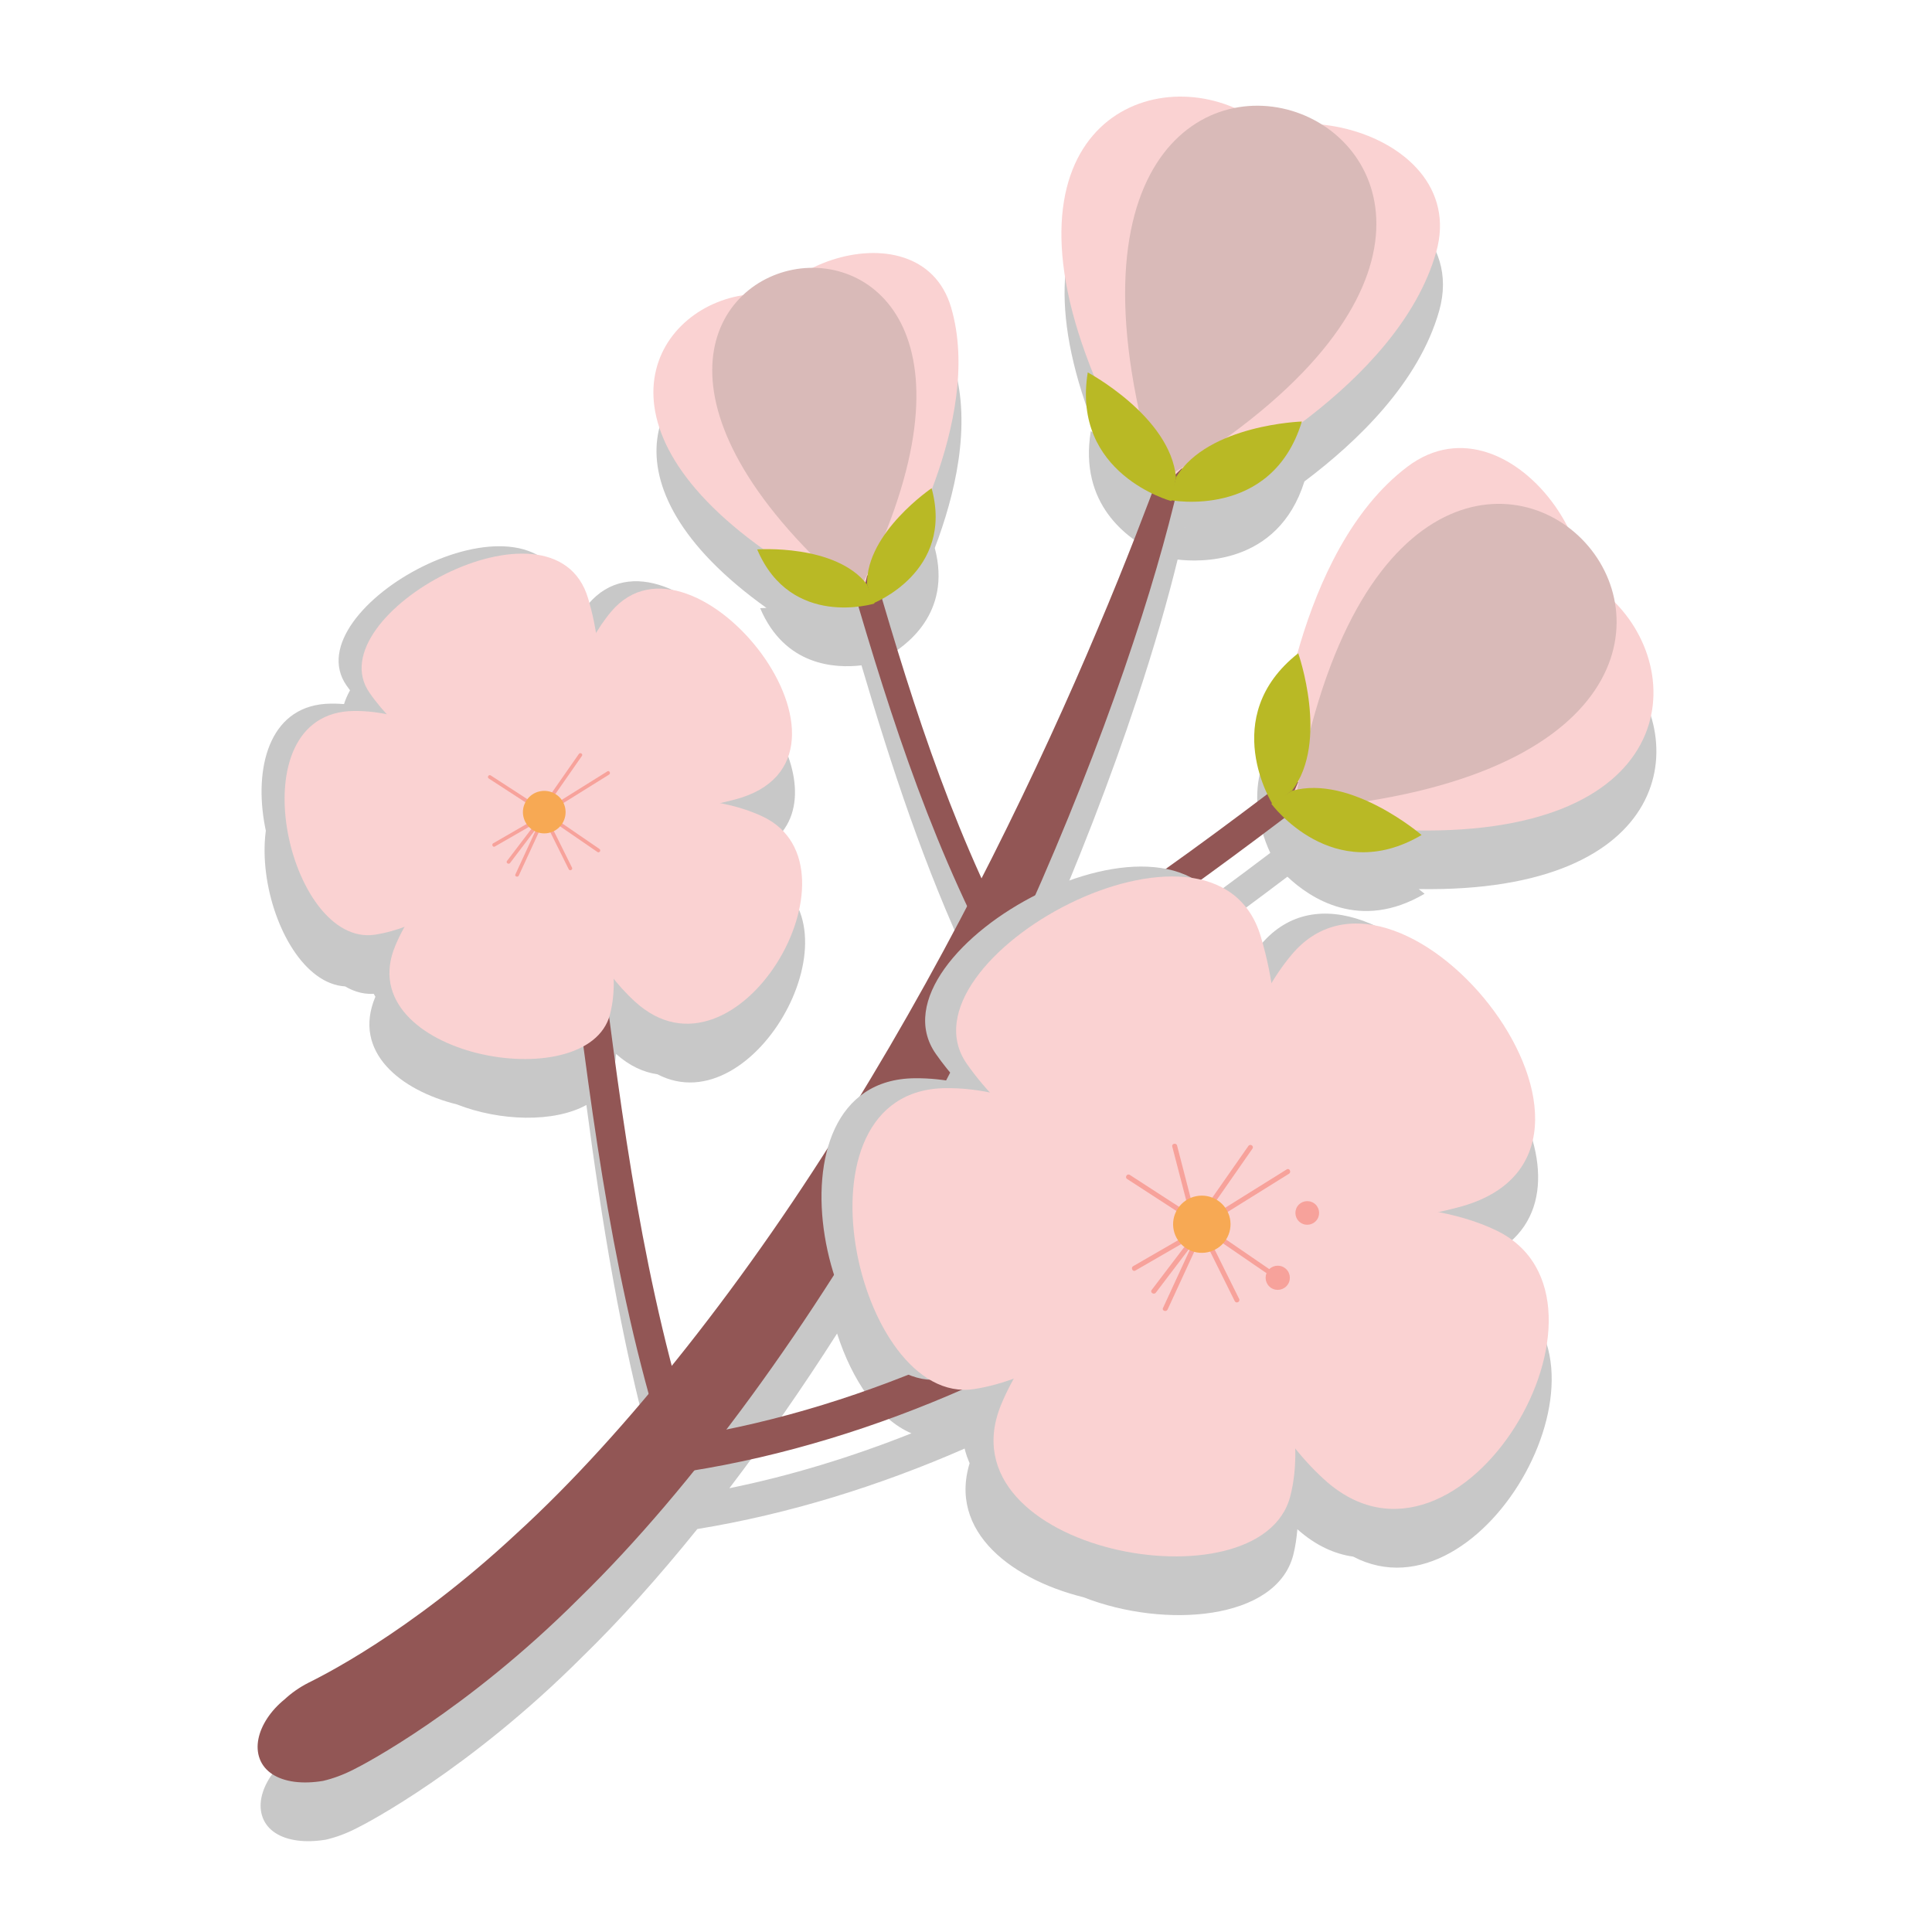 <?xml version="1.0" encoding="UTF-8" standalone="no"?>
<svg width="50px" height="50px" viewBox="0 0 50 50" version="1.1" xmlns="http://www.w3.org/2000/svg" xmlns:xlink="http://www.w3.org/1999/xlink">
    <!-- Generator: Sketch 41.2 (35397) - http://www.bohemiancoding.com/sketch -->
    <title>Rectangle 2</title>
    <desc>Created with Sketch.</desc>
    <defs></defs>
    <g id="紅磚屋_UI-KIT" stroke="none" stroke-width="1" fill="none" fill-rule="evenodd">
        <g id="illu01_aboutus_color">
            <rect id="Rectangle-2" fill="#FFFFFF" opacity="0" x="0" y="0" width="50" height="50"></rect>
            <g transform="translate(6.667, 2.5)">
                <path d="M14.997,32.011 C15.378,33.206 16.068,34.235 16.921,34.594 C15.387,35.204 13.804,35.69 12.209,36.015 C13.163,34.763 14.102,33.416 14.997,32.011 M18.007,26.765 C18.082,26.855 18.15,26.954 18.229,27.041 C18.118,27.018 18.004,27.005 17.891,26.989 C17.93,26.914 17.968,26.839 18.007,26.765 M24.004,11.143 C24.005,11.145 24.006,11.147 24.007,11.148 C24.005,11.15 24.003,11.153 24.002,11.155 C24.002,11.151 24.003,11.148 24.004,11.143 M32.132,30.864 C31.767,30.689 31.368,30.558 30.951,30.46 C30.874,30.43 30.799,30.396 30.72,30.37 C30.86,30.337 31.001,30.304 31.143,30.268 C35.39,29.166 31.995,23.527 28.974,22.971 C27.942,22.501 26.872,22.526 26.081,23.425 C26.065,23.368 26.056,23.313 26.038,23.256 C25.788,22.415 25.215,21.961 24.49,21.788 C25.215,21.264 25.935,20.732 26.651,20.189 C27.234,20.741 28.528,21.617 30.201,20.63 C30.201,20.63 30.144,20.583 30.049,20.509 C36.692,20.618 37.129,16.555 35.203,14.609 C35.064,13.822 34.611,13.124 33.981,12.657 C33.174,11.085 31.399,9.917 29.833,11.1 C28.299,12.259 27.445,14.293 26.981,15.951 C25.357,17.257 25.906,18.929 26.208,19.573 C25.339,20.23 24.466,20.878 23.581,21.507 C22.584,21.312 21.323,21.622 20.196,22.196 C21.237,19.835 22.098,17.586 22.738,15.652 C23.212,14.231 23.565,12.983 23.81,11.981 C24.332,12.045 26.402,12.151 27.091,9.96 C28.468,8.926 30.054,7.397 30.578,5.547 C31.113,3.658 29.38,2.428 27.623,2.246 C26.96,1.827 26.144,1.659 25.361,1.814 C22.85,0.724 19.221,2.603 21.73,8.756 C21.627,8.694 21.562,8.659 21.562,8.659 C21.256,10.543 22.491,11.433 23.222,11.789 C22.859,12.744 22.395,13.942 21.816,15.306 C21.017,17.203 19.999,19.421 18.814,21.741 C17.747,19.39 16.961,16.976 16.238,14.522 C16.766,14.237 17.974,13.379 17.525,11.682 C18.041,10.327 18.482,8.527 18.024,6.975 C17.557,5.392 15.772,5.294 14.44,5.954 C13.779,5.953 13.122,6.199 12.635,6.663 C10.357,7.016 8.621,9.983 13.169,13.233 C13.069,13.235 13.006,13.24 13.006,13.24 C13.645,14.743 14.957,14.799 15.628,14.719 C16.407,17.357 17.258,19.951 18.44,22.466 C17.589,24.098 16.656,25.765 15.653,27.404 C15.258,27.723 14.992,28.183 14.839,28.72 C13.562,30.727 12.185,32.646 10.797,34.364 C10.02,31.384 9.57,28.376 9.176,25.332 C9.182,25.311 9.192,25.293 9.197,25.272 C9.238,25.111 9.262,24.944 9.277,24.776 C9.626,25.087 9.988,25.251 10.347,25.302 C12.877,26.625 15.73,21.389 13.159,20.158 C12.887,20.027 12.589,19.93 12.279,19.856 C12.222,19.834 12.167,19.81 12.108,19.79 C12.213,19.765 12.317,19.741 12.423,19.714 C15.579,18.895 13.058,14.706 10.813,14.291 C10.045,13.941 9.25,13.959 8.661,14.628 C8.65,14.586 8.643,14.545 8.63,14.502 C8.424,13.813 7.927,13.473 7.305,13.379 C5.445,12.37 1.196,15.063 2.377,16.759 C2.514,16.955 2.665,17.14 2.825,17.316 C2.547,17.259 2.261,17.227 1.971,17.23 C-0.996,17.261 0.166,22.902 2.265,23.028 C2.52,23.179 2.798,23.25 3.09,23.212 C3.076,23.244 3.057,23.274 3.043,23.308 C2.452,24.725 3.696,25.719 5.16,26.083 C6.27,26.518 7.671,26.559 8.509,26.097 C8.909,29.125 9.389,32.117 10.203,35.085 C9.044,36.466 7.886,37.697 6.78,38.706 C3.963,41.332 1.607,42.46 1.386,42.573 C1.154,42.693 0.95,42.839 0.775,43.001 C0.594,43.147 0.444,43.311 0.329,43.485 C0.1,43.833 0.009,44.216 0.133,44.542 C0.257,44.869 0.583,45.073 1.029,45.132 C1.251,45.162 1.503,45.154 1.768,45.11 C2.025,45.051 2.295,44.952 2.56,44.815 C2.819,44.69 5.477,43.303 8.391,40.391 C9.377,39.432 10.383,38.308 11.38,37.071 C13.731,36.688 16.082,35.96 18.307,34.985 C18.399,34.989 18.493,34.985 18.587,34.972 C18.567,35.017 18.542,35.057 18.523,35.103 C17.728,37.01 19.403,38.347 21.374,38.837 C23.479,39.661 26.365,39.434 26.802,37.745 C26.858,37.528 26.889,37.304 26.909,37.077 C27.379,37.496 27.867,37.717 28.352,37.785 C31.754,39.564 35.59,32.521 32.132,30.864" id="shadow" fill="#C8C8C8"></path>
                <path d="M14.784,10.551 C15.821,14.164 16.818,17.719 18.444,21.124 C18.622,21.498 19.177,21.172 18.999,20.8 C17.394,17.438 16.427,13.941 15.405,10.38 C15.29,9.983 14.67,10.152 14.784,10.551" id="Fill-4" fill="#925655"></path>
                <path d="M16.473,12.218 C16.473,12.218 18.811,8.386 17.947,5.455 C17.125,2.668 12.218,4.479 12.887,6.933 C13.526,9.277 15.435,13.494 16.473,12.218" id="Fill-6" fill="#FAD2D2"></path>
                <path d="M15.571,13.183 C19.523,-0.883 1.81,6.294 15.568,13.182 C15.557,13.156 15.551,13.135 15.539,13.109 C15.551,13.135 15.56,13.158 15.571,13.183" id="Fill-8" fill="#FAD2D2"></path>
                <path d="M15.498,12.928 C22.181,-0.064 4.426,3.392 15.495,12.928 C15.489,12.904 15.487,12.877 15.482,12.851 C15.487,12.877 15.492,12.903 15.498,12.928" id="Fill-10" fill="#D9BAB8"></path>
                <path d="M15.965,13.119 C15.965,13.119 13.807,13.786 12.929,11.719 C12.929,11.719 14.958,11.569 15.775,12.629" id="Fill-12" fill="#B9B925"></path>
                <path d="M15.927,13.115 C15.927,13.115 18.035,12.301 17.443,10.135 C17.443,10.135 15.758,11.275 15.772,12.612" id="Fill-14" fill="#B9B925"></path>
                <path d="M22.724,29.983 C18.847,32.577 14.041,34.518 9.37,34.891 C8.798,34.936 8.793,35.835 9.37,35.788 C14.192,35.404 19.167,33.44 23.177,30.758 C23.655,30.438 23.206,29.66 22.724,29.983" id="Fill-16" fill="#925655"></path>
                <g id="Group-20" transform="translate(0, 7.778)" fill="#925655">
                    <path d="M24.14,0.116 C24.303,0.151 23.885,2.692 22.66,6.354 C21.45,10.015 19.464,14.795 16.916,19.349 C14.398,23.913 11.262,28.222 8.314,31.093 C5.399,34.004 2.741,35.392 2.484,35.517 C2.218,35.654 1.948,35.752 1.691,35.812 C1.426,35.856 1.175,35.863 0.952,35.834 C0.506,35.775 0.18,35.57 0.056,35.244 C-0.069,34.917 0.023,34.534 0.252,34.187 C0.367,34.013 0.517,33.848 0.697,33.702 C0.872,33.54 1.076,33.394 1.309,33.275 C1.53,33.162 3.886,32.034 6.702,29.408 C9.537,26.823 12.718,22.789 15.373,18.444 C18.056,14.112 20.263,9.515 21.738,6.007 C23.228,2.501 23.963,0.073 24.14,0.116" id="Fill-18"></path>
                </g>
                <path d="M8.024,21.371 C8.581,25.806 9.087,30.157 10.375,34.461 C10.515,34.931 11.253,34.731 11.112,34.258 C9.845,30.025 9.337,25.737 8.788,21.371 C8.728,20.889 7.963,20.883 8.024,21.371" id="Fill-21" fill="#925655"></path>
                <path d="M28.748,16.052 C25.228,18.747 21.803,21.436 17.866,23.517 C17.431,23.748 17.817,24.407 18.252,24.178 C22.189,22.096 25.615,19.406 29.134,16.712 C29.519,16.417 29.139,15.753 28.748,16.052" id="Fill-23" fill="#925655"></path>
                <path d="M26.385,17.083 C26.385,17.083 26.858,11.769 29.756,9.579 C32.51,7.497 35.919,12.694 33.545,14.567 C31.279,16.355 26.476,19.034 26.385,17.083" id="Fill-25" fill="#FAD2D2"></path>
                <path d="M26.565,18.642 C32.727,2.411 44.58,21.782 26.568,18.643 C26.597,18.627 26.618,18.61 26.648,18.593 C26.618,18.61 26.592,18.625 26.565,18.642" id="Fill-27" fill="#FAD2D2"></path>
                <path d="M26.815,18.449 C29.608,1.315 44.131,17.161 26.818,18.451 C26.84,18.434 26.861,18.409 26.885,18.388 C26.861,18.409 26.837,18.431 26.815,18.449" id="Fill-29" fill="#D9BAB8"></path>
                <path d="M26.234,18.301 C26.234,18.301 27.825,20.465 30.124,19.11 C30.124,19.11 28.29,17.533 26.762,17.968" id="Fill-31" fill="#B9B925"></path>
                <path d="M26.273,18.324 C26.273,18.324 24.833,16.058 26.931,14.406 C26.931,14.406 27.735,16.687 26.776,17.954" id="Fill-33" fill="#B9B925"></path>
                <path d="M24.729,9.888 C24.729,9.888 29.511,7.521 30.501,4.026 C31.442,0.704 25.364,-0.588 24.479,2.302 C23.635,5.063 22.877,10.509 24.729,9.888" id="Fill-35" fill="#FAD2D2"></path>
                <path d="M23.211,10.285 C36.103,-1.343 13.753,-5.366 23.209,10.283 C23.213,10.25 23.223,10.224 23.226,10.19 C23.223,10.224 23.217,10.254 23.211,10.285" id="Fill-37" fill="#FAD2D2"></path>
                <path d="M23.3,9.982 C38.257,1.169 18.223,-6.622 23.297,9.98 C23.306,9.952 23.321,9.925 23.333,9.894 C23.321,9.925 23.31,9.953 23.3,9.982" id="Fill-40" fill="#D9BAB8"></path>
                <path d="M23.648,10.469 C23.648,10.469 21.056,9.773 21.484,7.138 C21.484,7.138 23.619,8.275 23.768,9.857" id="Fill-42" fill="#B9B925"></path>
                <path d="M23.612,10.442 C23.612,10.442 26.247,10.961 27.025,8.409 C27.025,8.409 24.61,8.486 23.776,9.839" id="Fill-44" fill="#B9B925"></path>
                <path d="M31.253,29.087 C30.795,28.868 30.288,28.716 29.757,28.614 C29.925,28.576 30.094,28.534 30.264,28.49 C35.609,27.103 28.848,18.52 25.964,21.946 C25.772,22.172 25.597,22.422 25.436,22.688 C25.375,22.299 25.285,21.896 25.16,21.479 C23.977,17.515 15.674,22.077 17.55,24.771 C17.734,25.035 17.936,25.284 18.152,25.521 C17.777,25.443 17.394,25.401 17.003,25.405 C12.852,25.448 14.707,33.658 17.742,33.192 C18.088,33.139 18.433,33.044 18.771,32.919 C18.652,33.131 18.542,33.351 18.446,33.582 C16.854,37.4 25.157,38.931 25.923,35.968 C26.026,35.571 26.062,35.153 26.051,34.726 C26.277,35.01 26.527,35.282 26.803,35.533 C30.334,38.746 34.941,30.854 31.253,29.087" id="Fill-46" fill="#C8C8C8"></path>
                <path d="M24.647,29.124 C24.647,29.124 29.288,28.016 32.055,29.343 C35.743,31.11 31.136,39.002 27.605,35.79 C24.951,33.374 24.647,29.124 24.647,29.124" id="Fill-48" fill="#FAD2D2"></path>
                <path d="M24.647,29.124 C24.647,29.124 27.49,33.261 26.725,36.224 C25.959,39.187 17.655,37.656 19.248,33.838 C20.627,30.529 24.647,29.124 24.647,29.124" id="Fill-50" fill="#FAD2D2"></path>
                <path d="M24.463,29.407 C24.463,29.407 21.579,32.982 18.543,33.449 C15.509,33.915 13.654,25.705 17.805,25.661 C21.399,25.623 24.463,29.407 24.463,29.407" id="Fill-52" fill="#FAD2D2"></path>
                <path d="M24.647,29.124 C24.647,29.124 20.369,27.926 18.352,25.028 C16.476,22.333 24.779,17.772 25.961,21.735 C27.316,26.271 24.647,29.124 24.647,29.124" id="Fill-54" fill="#FAD2D2"></path>
                <path d="M24.463,29.407 C24.463,29.407 24.789,24.546 26.765,22.202 C29.65,18.776 36.41,27.36 31.066,28.747 C27.586,29.649 24.463,29.407 24.463,29.407" id="Fill-56" fill="#FAD2D2"></path>
                <path d="M24.113,29.873 C23.885,30.365 23.658,30.859 23.431,31.351 C23.397,31.425 23.518,31.463 23.551,31.389 C23.779,30.897 24.006,30.403 24.233,29.91 C24.268,29.837 24.146,29.799 24.113,29.873" id="Fill-58" fill="#F7A29B"></path>
                <path id="Fill-60" fill="#F7A29B"></path>
                <path d="M24.597,29.78 C24.828,30.245 25.058,30.709 25.288,31.173 C25.325,31.246 25.438,31.19 25.402,31.116 C25.171,30.652 24.941,30.187 24.711,29.724 C24.674,29.649 24.561,29.708 24.597,29.78" id="Fill-62" fill="#F7A29B"></path>
                <path d="M24.891,29.614 C25.357,29.933 25.822,30.252 26.288,30.572 C26.355,30.619 26.426,30.511 26.358,30.466 C25.891,30.146 25.426,29.827 24.961,29.508 C24.893,29.46 24.824,29.567 24.891,29.614" id="Fill-64" fill="#F7A29B"></path>
                <path id="Fill-66" fill="#F7A29B"></path>
                <path d="M25.013,28.922 C25.573,28.574 26.133,28.226 26.691,27.877 C26.761,27.835 26.705,27.721 26.635,27.763 C26.075,28.112 25.516,28.461 24.957,28.809 C24.887,28.851 24.944,28.966 25.013,28.922" id="Fill-68" fill="#F7A29B"></path>
                <path d="M24.739,28.673 C25.075,28.191 25.411,27.708 25.747,27.226 C25.793,27.159 25.687,27.089 25.641,27.158 C25.305,27.64 24.968,28.122 24.631,28.604 C24.586,28.672 24.693,28.741 24.739,28.673" id="Fill-70" fill="#F7A29B"></path>
                <path id="Fill-72" fill="#F7A29B"></path>
                <path d="M24.168,28.588 C24.044,28.107 23.92,27.628 23.796,27.147 C23.776,27.069 23.651,27.094 23.671,27.174 C23.797,27.654 23.92,28.134 24.045,28.615 C24.065,28.693 24.189,28.668 24.168,28.588" id="Fill-74" fill="#F7A29B"></path>
                <path d="M23.889,28.759 C23.45,28.476 23.012,28.192 22.572,27.906 C22.503,27.862 22.434,27.968 22.503,28.012 C22.942,28.297 23.381,28.582 23.82,28.867 C23.889,28.911 23.958,28.805 23.889,28.759" id="Fill-76" fill="#F7A29B"></path>
                <path id="Fill-78" fill="#F7A29B"></path>
                <path id="Fill-80" fill="#F7A29B"></path>
                <path d="M23.841,29.586 C23.448,29.813 23.053,30.041 22.66,30.268 C22.589,30.309 22.646,30.423 22.716,30.382 C23.11,30.154 23.504,29.928 23.898,29.699 C23.969,29.658 23.912,29.545 23.841,29.586" id="Fill-82" fill="#F7A29B"></path>
                <path d="M24.036,29.703 C23.737,30.097 23.438,30.49 23.138,30.884 C23.089,30.949 23.196,31.019 23.246,30.954 C23.544,30.56 23.843,30.166 24.144,29.772 C24.192,29.707 24.086,29.637 24.036,29.703" id="Fill-84" fill="#F7A29B"></path>
                <path d="M26.997,29.147 C26.855,29.054 26.816,28.866 26.907,28.724 C27,28.582 27.191,28.543 27.333,28.635 C27.474,28.726 27.514,28.916 27.422,29.058 C27.329,29.199 27.139,29.24 26.997,29.147" id="Fill-86" fill="#F7A29B"></path>
                <path d="M26.23,30.832 C26.375,30.925 26.569,30.884 26.664,30.739 C26.758,30.595 26.717,30.401 26.572,30.307 C26.427,30.213 26.232,30.253 26.138,30.398 C26.044,30.543 26.084,30.736 26.23,30.832" id="Fill-88" fill="#F7A29B"></path>
                <path id="Fill-90" fill="#F7A29B"></path>
                <path id="Fill-92" fill="#F7A29B"></path>
                <path id="Fill-94" fill="#F7A29B"></path>
                <path id="Fill-96" fill="#F7A29B"></path>
                <path id="Fill-98" fill="#F7A29B"></path>
                <path id="Fill-100" fill="#F7A29B"></path>
                <path id="Fill-102" fill="#F7A29B"></path>
                <path id="Fill-104" fill="#F7A29B"></path>
                <path id="Fill-106" fill="#F7A29B"></path>
                <path id="Fill-108" fill="#F7A29B"></path>
                <path id="Fill-110" fill="#F7A29B"></path>
                <path id="Fill-112" fill="#F7A29B"></path>
                <path d="M24.03,29.804 C24.374,30.027 24.834,29.929 25.059,29.587 C25.282,29.243 25.185,28.786 24.841,28.563 C24.497,28.34 24.038,28.436 23.813,28.78 C23.589,29.123 23.687,29.581 24.03,29.804" id="Fill-114" fill="#F7A954"></path>
                <path d="M12.486,18.446 C12.145,18.284 11.768,18.171 11.374,18.095 C11.498,18.065 11.624,18.036 11.75,18.002 C15.723,16.972 10.698,10.591 8.554,13.138 C8.411,13.307 8.281,13.492 8.162,13.691 C8.116,13.401 8.049,13.101 7.956,12.79 C7.078,9.845 0.906,13.236 2.3,15.239 C2.436,15.434 2.587,15.62 2.748,15.795 C2.469,15.738 2.184,15.707 1.893,15.71 C-1.192,15.741 0.187,21.844 2.443,21.498 C2.7,21.458 2.956,21.387 3.208,21.295 C3.12,21.452 3.037,21.616 2.966,21.787 C1.782,24.625 7.954,25.763 8.524,23.561 C8.6,23.266 8.627,22.955 8.618,22.638 C8.787,22.849 8.973,23.05 9.177,23.237 C11.802,25.626 15.227,19.76 12.486,18.446" id="Fill-116" fill="#C8C8C8"></path>
                <path d="M7.575,18.474 C7.575,18.474 11.025,17.65 13.082,18.637 C15.823,19.95 12.399,25.816 9.774,23.429 C7.801,21.634 7.575,18.474 7.575,18.474" id="Fill-118" fill="#FAD2D2"></path>
                <path d="M7.575,18.474 C7.575,18.474 9.689,21.549 9.12,23.751 C8.551,25.954 2.378,24.816 3.562,21.978 C4.587,19.518 7.575,18.474 7.575,18.474" id="Fill-120" fill="#FAD2D2"></path>
                <path d="M7.438,18.684 C7.438,18.684 5.294,21.342 3.039,21.689 C0.783,22.035 -0.596,15.933 2.489,15.9 C5.161,15.871 7.438,18.684 7.438,18.684" id="Fill-122" fill="#FAD2D2"></path>
                <path d="M7.575,18.474 C7.575,18.474 4.395,17.583 2.896,15.429 C1.501,13.426 7.673,10.035 8.552,12.982 C9.559,16.353 7.575,18.474 7.575,18.474" id="Fill-124" fill="#FAD2D2"></path>
                <path d="M7.438,18.684 C7.438,18.684 7.681,15.071 9.15,13.329 C11.294,10.782 16.319,17.162 12.346,18.193 C9.759,18.864 7.438,18.684 7.438,18.684" id="Fill-126" fill="#FAD2D2"></path>
                <path d="M7.178,19.03 C7.008,19.396 6.84,19.763 6.671,20.13 C6.646,20.184 6.736,20.213 6.76,20.158 C6.93,19.792 7.099,19.425 7.268,19.058 C7.293,19.004 7.203,18.976 7.178,19.03" id="Fill-128" fill="#F7A29B"></path>
                <path id="Fill-130" fill="#F7A29B"></path>
                <path d="M7.538,18.962 C7.71,19.306 7.881,19.651 8.052,19.997 C8.079,20.051 8.163,20.009 8.137,19.955 C7.964,19.609 7.794,19.263 7.623,18.92 C7.595,18.864 7.511,18.908 7.538,18.962" id="Fill-132" fill="#F7A29B"></path>
                <path d="M7.757,18.837 C8.103,19.075 8.449,19.312 8.795,19.55 C8.845,19.585 8.897,19.505 8.847,19.471 C8.5,19.234 8.155,18.996 7.808,18.759 C7.758,18.724 7.706,18.803 7.757,18.837" id="Fill-134" fill="#F7A29B"></path>
                <path id="Fill-136" fill="#F7A29B"></path>
                <path d="M7.848,18.324 C8.264,18.065 8.68,17.807 9.095,17.547 C9.147,17.516 9.105,17.431 9.053,17.462 C8.637,17.722 8.221,17.981 7.806,18.24 C7.754,18.271 7.796,18.356 7.848,18.324" id="Fill-138" fill="#F7A29B"></path>
                <path d="M7.644,18.138 C7.893,17.78 8.143,17.422 8.393,17.063 C8.427,17.013 8.349,16.962 8.314,17.012 C8.064,17.371 7.815,17.73 7.564,18.087 C7.53,18.138 7.61,18.189 7.644,18.138" id="Fill-140" fill="#F7A29B"></path>
                <path id="Fill-142" fill="#F7A29B"></path>
                <path id="Fill-144" fill="#F7A29B"></path>
                <path d="M7.012,18.203 C6.686,17.993 6.36,17.781 6.033,17.568 C5.982,17.535 5.931,17.615 5.982,17.647 C6.307,17.86 6.634,18.07 6.96,18.283 C7.012,18.316 7.063,18.237 7.012,18.203" id="Fill-146" fill="#F7A29B"></path>
                <path id="Fill-148" fill="#F7A29B"></path>
                <path id="Fill-150" fill="#F7A29B"></path>
                <path d="M6.976,18.817 C6.684,18.986 6.391,19.156 6.098,19.324 C6.046,19.354 6.088,19.439 6.14,19.408 C6.433,19.239 6.726,19.071 7.018,18.902 C7.071,18.87 7.029,18.787 6.976,18.817" id="Fill-152" fill="#F7A29B"></path>
                <path d="M7.122,18.904 C6.899,19.197 6.676,19.49 6.454,19.782 C6.417,19.83 6.497,19.882 6.534,19.834 C6.755,19.541 6.978,19.248 7.201,18.955 C7.237,18.907 7.158,18.856 7.122,18.904" id="Fill-154" fill="#F7A29B"></path>
                <path id="Fill-156" fill="#F7A29B"></path>
                <path id="Fill-158" fill="#F7A29B"></path>
                <path id="Fill-160" fill="#F7A29B"></path>
                <path id="Fill-162" fill="#F7A29B"></path>
                <path id="Fill-164" fill="#F7A29B"></path>
                <path id="Fill-166" fill="#F7A29B"></path>
                <path id="Fill-168" fill="#F7A29B"></path>
                <path id="Fill-170" fill="#F7A29B"></path>
                <path id="Fill-172" fill="#F7A29B"></path>
                <path id="Fill-174" fill="#F7A29B"></path>
                <path id="Fill-176" fill="#F7A29B"></path>
                <path id="Fill-178" fill="#F7A29B"></path>
                <path id="Fill-180" fill="#F7A29B"></path>
                <path id="Fill-182" fill="#F7A29B"></path>
                <path d="M7.117,18.979 C7.373,19.145 7.714,19.073 7.882,18.818 C8.047,18.563 7.975,18.222 7.72,18.057 C7.464,17.891 7.122,17.962 6.956,18.218 C6.789,18.472 6.862,18.814 7.117,18.979" id="Fill-184" fill="#F7A954"></path>
            </g>
        </g>
    </g>
</svg>
